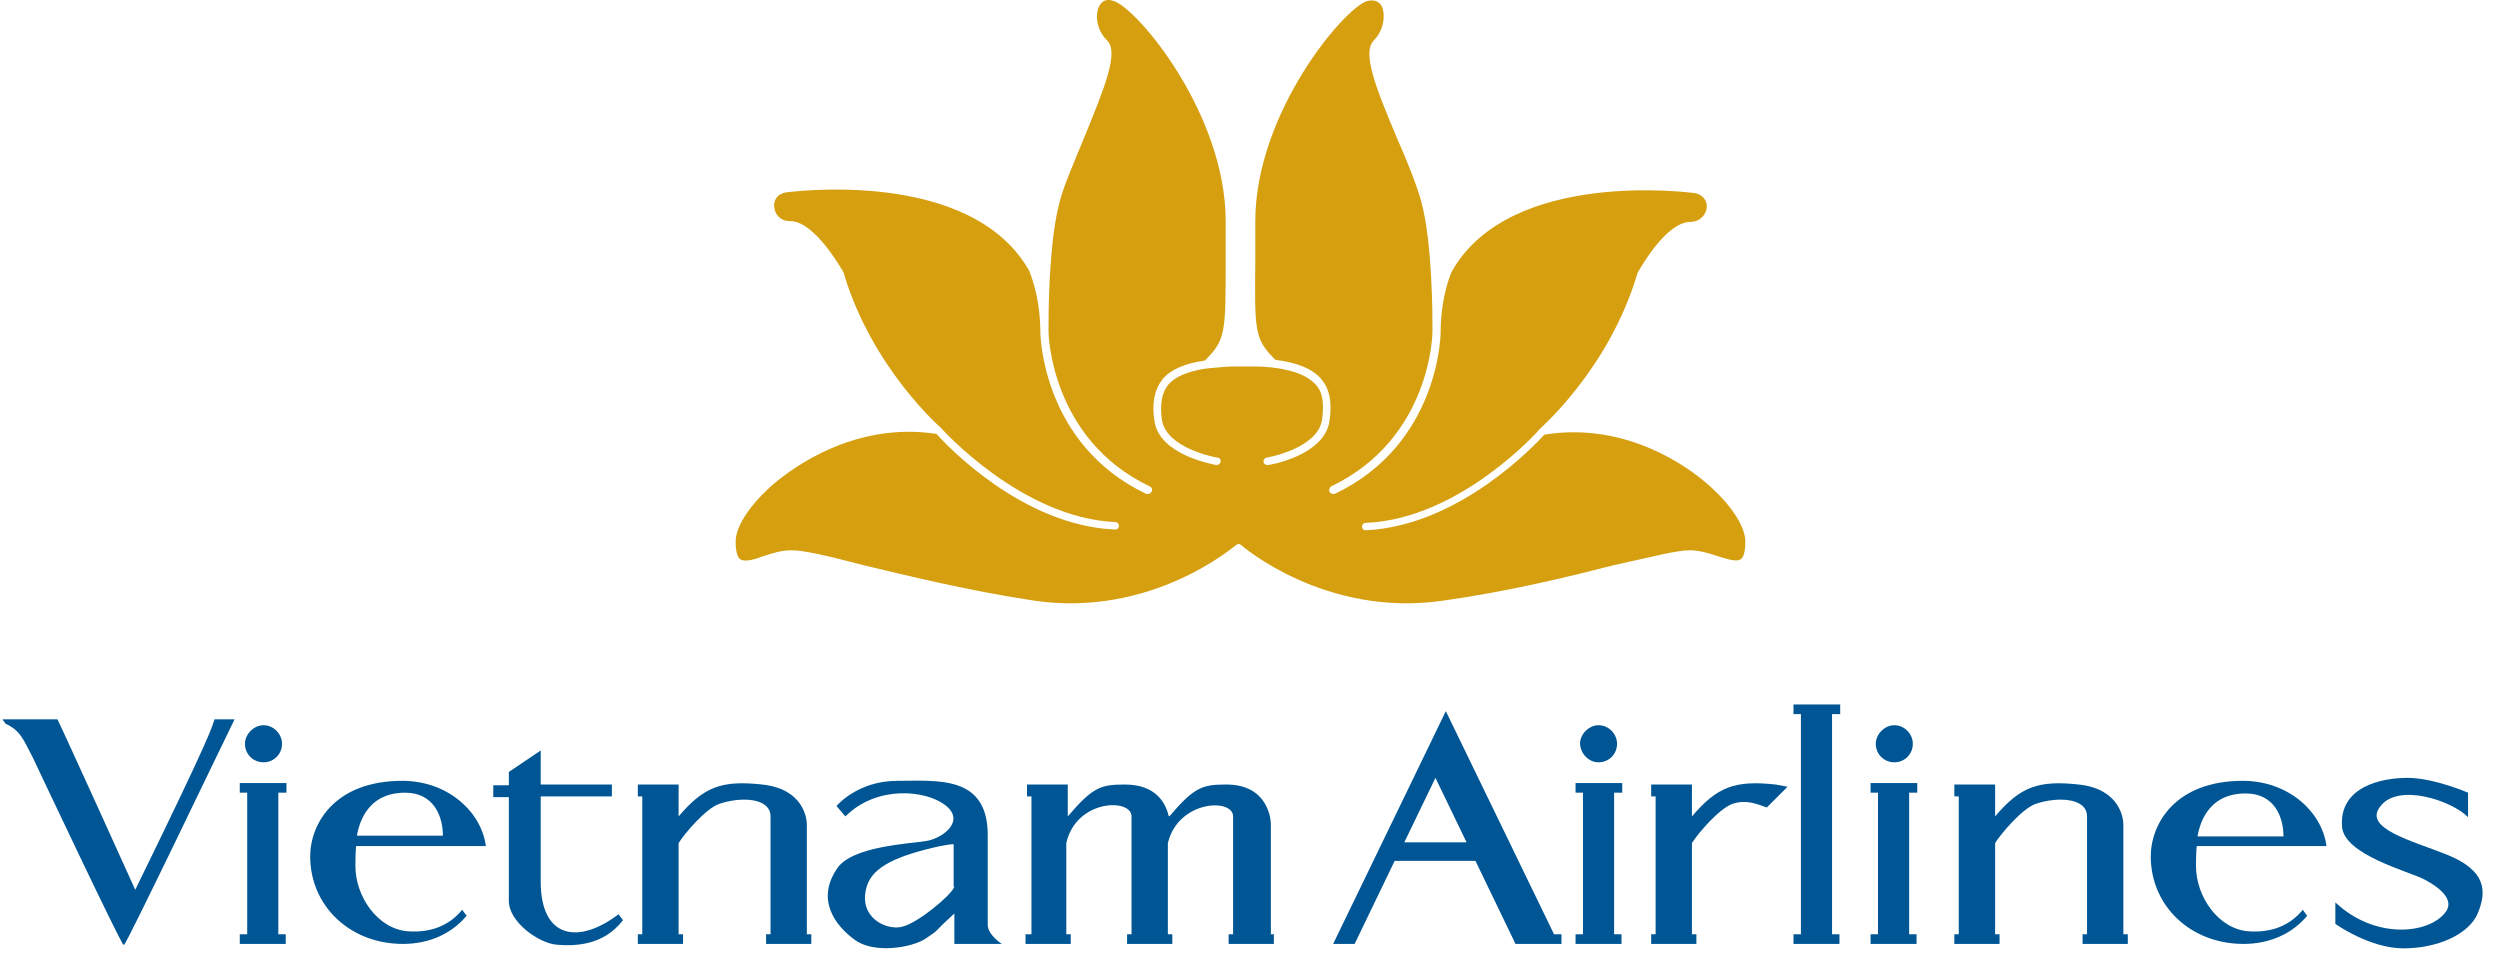 <svg width="90" height="35" viewBox="0 0 90 35" fill="none" xmlns="http://www.w3.org/2000/svg">
<path d="M8.445 25.895C8.151 26.482 4.549 34.008 4.469 34.008H4.442C4.362 34.008 1.186 27.283 1.186 27.283C0.839 26.616 0.733 26.295 0.199 26.055C0.172 26.002 0.092 25.922 0.092 25.895H2.067C2.334 26.429 4.869 32.033 4.869 32.033C7.778 26.082 7.591 26.242 7.724 25.895H8.445Z" fill="#005695"/>
<path d="M16.798 32.967C16.264 33.607 15.463 33.981 14.503 33.981C12.608 33.981 11.167 32.62 11.167 30.832C11.167 29.658 12.047 28.11 14.476 28.11C16.131 28.11 17.331 29.231 17.491 30.458H12.821C12.795 30.725 12.795 30.939 12.795 31.179C12.795 32.273 13.595 33.447 14.689 33.527C15.49 33.581 16.157 33.34 16.637 32.753L16.798 32.967ZM15.944 30.085C15.944 29.391 15.623 28.537 14.583 28.537C13.115 28.537 12.902 29.818 12.848 30.085H15.944Z" fill="#005695"/>
<path d="M83.059 32.967C82.525 33.607 81.725 33.981 80.764 33.981C78.869 33.981 77.428 32.62 77.428 30.832C77.428 29.658 78.309 28.11 80.737 28.11C82.392 28.11 83.593 29.231 83.753 30.458H79.083C79.056 30.725 79.056 30.939 79.056 31.179C79.056 32.273 79.857 33.447 80.951 33.527C81.751 33.581 82.419 33.34 82.899 32.753L83.059 32.967ZM82.205 30.111C82.205 29.418 81.885 28.564 80.844 28.564C79.376 28.564 79.163 29.845 79.109 30.111H82.205Z" fill="#005695"/>
<path d="M9.486 27.443C9.859 27.443 10.153 27.149 10.153 26.776C10.153 26.429 9.859 26.108 9.486 26.108C9.139 26.108 8.819 26.429 8.819 26.776C8.819 27.149 9.112 27.443 9.486 27.443ZM10.313 28.537V28.19H10.046H8.899H8.632V28.537H8.899V33.634H8.632V33.981H10.286V33.634H10.02V28.537H10.313Z" fill="#005695"/>
<path d="M57.547 27.443C57.921 27.443 58.214 27.149 58.214 26.776C58.214 26.429 57.921 26.108 57.547 26.108C57.2 26.108 56.88 26.429 56.88 26.776C56.907 27.149 57.2 27.443 57.547 27.443ZM58.401 28.537V28.19H58.134H56.987H56.72V28.537H56.987V33.634H56.72V33.981H58.374V33.634H58.108V28.537H58.401Z" fill="#005695"/>
<path d="M66.247 25.708V25.361H65.98H64.833H64.566V25.708H64.833V33.634H64.566V33.981H66.22V33.634H65.954V25.708H66.247Z" fill="#005695"/>
<path d="M68.195 27.443C68.569 27.443 68.862 27.149 68.862 26.776C68.862 26.429 68.569 26.108 68.195 26.108C67.848 26.108 67.528 26.429 67.528 26.776C67.528 27.149 67.821 27.443 68.195 27.443ZM69.022 28.537V28.19H68.755H67.608H67.341V28.537H67.608V33.634H67.341V33.981H68.996V33.634H68.729V28.537H69.022Z" fill="#005695"/>
<path d="M22.268 32.913C20.827 34.008 19.466 33.794 19.466 31.739V28.67C19.52 28.67 21.921 28.67 22.028 28.67V28.243H19.466V27.016L18.319 27.79V28.27H17.758V28.697H18.319V28.857C18.319 28.857 18.319 31.633 18.319 32.433C18.319 33.207 19.413 33.954 20.027 34.008C20.667 34.061 21.708 34.061 22.428 33.127L22.268 32.913Z" fill="#005695"/>
<path d="M29.047 33.634C29.047 33.634 29.047 29.924 29.047 29.684C29.047 29.444 28.913 28.403 27.445 28.243C25.978 28.083 25.337 28.323 24.43 29.391V28.67V28.243H23.122H22.962V28.67H23.122V33.634H22.962V33.981H23.122H24.43H24.59V33.634H24.43V30.351C24.643 30.005 25.417 29.097 25.898 28.937C26.698 28.67 27.739 28.724 27.739 29.391C27.739 30.058 27.739 33.634 27.739 33.634H27.579V33.981H27.739H29.047H29.207V33.634H29.047Z" fill="#005695"/>
<path d="M76.441 33.634C76.441 33.634 76.441 29.924 76.441 29.684C76.441 29.444 76.307 28.403 74.84 28.243C73.372 28.083 72.731 28.323 71.824 29.391V28.67V28.243H70.516H70.356V28.67H70.516V33.634H70.356V33.981H70.516H71.824H71.984V33.634H71.824V30.351C72.038 30.005 72.811 29.097 73.292 28.937C74.092 28.67 75.133 28.724 75.133 29.391C75.133 30.058 75.133 33.634 75.133 33.634H74.973V33.981H75.133H76.441H76.601V33.634H76.441Z" fill="#005695"/>
<path d="M45.752 33.634C45.752 33.634 45.752 29.925 45.752 29.684C45.752 29.444 45.619 28.243 44.151 28.243C43.297 28.243 43.003 28.323 42.096 29.391L42.069 29.364C41.963 28.911 41.616 28.243 40.495 28.243C39.641 28.243 39.347 28.323 38.44 29.391V28.67V28.243H37.132H36.972V28.67H37.132V33.634H36.919V33.981H37.079H38.387H38.547V33.634H38.387V30.352C38.734 28.777 40.735 28.724 40.735 29.391C40.735 30.058 40.735 33.634 40.735 33.634H40.575V33.981H40.735H42.043H42.203V33.634H42.043C42.043 33.634 42.043 33.607 42.043 33.581C42.043 33.287 42.043 31.366 42.043 30.352C42.416 28.804 44.391 28.724 44.391 29.391C44.391 30.058 44.391 33.634 44.391 33.634H44.231V33.981H44.391H45.699H45.859V33.634H45.752Z" fill="#005695"/>
<path d="M35.558 33.287C35.558 32.913 35.558 32.22 35.558 30.058C35.558 27.896 33.743 28.11 32.302 28.11C30.861 28.11 30.114 29.017 30.114 29.017L30.434 29.391C31.555 28.27 33.316 28.43 34.037 28.991C34.758 29.551 33.957 30.165 33.37 30.271C32.756 30.378 30.675 30.458 30.141 31.259C29.367 32.38 30.061 33.314 30.755 33.821C31.448 34.355 32.836 34.114 33.316 33.794C33.904 33.394 33.477 33.687 34.357 32.887V33.981H36.065C36.065 33.981 35.558 33.661 35.558 33.287ZM34.357 31.926C34.251 32.22 33.05 33.234 32.462 33.367C31.902 33.501 30.861 33.02 31.208 31.899C31.422 31.206 32.276 30.805 33.85 30.458C34.384 30.352 34.331 30.405 34.331 30.405V31.926H34.357Z" fill="#005695"/>
<path d="M63.925 28.243C62.457 28.083 61.817 28.323 60.91 29.391V28.67V28.243H59.602H59.442V28.67H59.602V33.634H59.442V33.981H59.602H60.91H61.07V33.634H60.91V30.351C61.123 30.005 61.897 29.097 62.377 28.937C62.858 28.777 63.231 28.937 63.605 29.07L64.352 28.323C64.219 28.297 64.085 28.27 63.925 28.243Z" fill="#005695"/>
<path d="M55.946 33.634L52.05 25.601L47.993 33.981H48.767L50.208 30.992H53.117L54.558 33.981H56.106H56.213V33.634H55.946ZM50.555 30.325L51.676 28.003L52.797 30.325H50.555Z" fill="#005695"/>
<path d="M88.85 29.417V28.537C88.85 28.537 87.622 28.003 86.662 28.003C85.728 28.003 84.206 28.323 84.313 29.764C84.393 30.778 86.715 31.366 87.275 31.659C87.836 31.953 88.396 32.406 88.022 32.86C87.409 33.634 85.487 33.821 84.073 32.486V33.26C84.073 33.26 85.3 34.141 86.528 34.141C87.756 34.141 88.876 33.634 89.197 32.887C89.517 32.113 89.544 31.339 88.049 30.752C86.848 30.271 85.034 29.818 85.701 29.017C86.341 28.19 88.236 28.804 88.85 29.417Z" fill="#005695"/>
<path d="M60.829 19.81C61.176 19.81 61.523 19.917 61.843 20.024C62.19 20.131 62.511 20.237 62.671 20.131C62.777 20.05 62.831 19.837 62.831 19.49C62.831 18.93 62.27 18.102 61.416 17.382C60.803 16.848 58.561 15.167 55.599 15.647C55.252 16.021 52.53 18.93 49.167 19.09C49.087 19.09 49.034 19.037 49.034 18.956C49.034 18.876 49.087 18.823 49.167 18.823C52.557 18.69 55.412 15.487 55.439 15.434C55.465 15.407 57.92 13.272 58.935 9.883V9.856C59.041 9.67 59.975 7.988 60.856 7.988C61.203 7.988 61.416 7.722 61.443 7.481C61.47 7.268 61.336 7.001 60.989 6.948C60.936 6.948 54.371 6.04 52.263 9.776C52.263 9.776 51.889 10.577 51.863 11.858C51.863 11.911 51.863 11.965 51.863 11.965C51.863 12.045 51.809 15.994 48.047 17.782C48.02 17.782 48.02 17.782 47.993 17.782C47.94 17.782 47.887 17.756 47.86 17.702C47.833 17.649 47.86 17.569 47.913 17.515C51.542 15.781 51.569 11.965 51.569 11.938C51.569 11.911 51.569 11.885 51.569 11.858C51.569 11.351 51.569 8.762 51.169 7.268C51.009 6.681 50.689 5.88 50.315 5.026C49.488 3.078 49.034 1.877 49.461 1.45C49.835 1.077 49.888 0.49 49.728 0.196C49.621 0.036 49.461 -0.017 49.221 0.036C48.394 0.276 45.191 4.066 45.191 7.962C45.191 8.495 45.191 8.976 45.191 9.376C45.165 11.965 45.165 12.205 45.912 12.952C46.712 13.059 47.246 13.272 47.566 13.646C47.86 13.993 47.967 14.473 47.86 15.167C47.673 16.395 45.725 16.741 45.645 16.741C45.565 16.741 45.511 16.715 45.485 16.635C45.485 16.555 45.511 16.501 45.592 16.475C45.618 16.475 47.433 16.154 47.593 15.114C47.673 14.527 47.62 14.1 47.353 13.833C47.086 13.539 46.632 13.352 45.938 13.246C45.858 13.246 45.778 13.219 45.672 13.219C45.431 13.192 45.191 13.192 44.898 13.192H44.524C44.204 13.192 43.91 13.219 43.644 13.246C43.563 13.246 43.457 13.272 43.377 13.272C42.736 13.379 42.309 13.566 42.069 13.833C41.829 14.126 41.749 14.527 41.829 15.114C41.989 16.154 43.804 16.475 43.83 16.475C43.91 16.475 43.964 16.555 43.937 16.635C43.937 16.688 43.857 16.741 43.804 16.741H43.777C43.697 16.715 41.749 16.395 41.562 15.167C41.455 14.5 41.562 14.02 41.855 13.646C42.149 13.299 42.656 13.085 43.377 12.979C44.124 12.232 44.124 11.991 44.124 9.376C44.124 8.976 44.124 8.495 44.124 7.962C44.124 4.092 40.948 0.303 40.094 0.036C39.854 -0.044 39.694 0.009 39.587 0.196C39.4 0.49 39.48 1.103 39.854 1.45C40.281 1.877 39.801 3.078 39 5.026C38.653 5.88 38.306 6.654 38.146 7.268C37.746 8.762 37.746 11.351 37.746 11.858C37.746 11.885 37.746 11.911 37.746 11.938C37.746 11.965 37.799 15.807 41.402 17.515C41.455 17.542 41.509 17.622 41.455 17.702C41.428 17.756 41.375 17.782 41.322 17.782C41.295 17.782 41.295 17.782 41.268 17.782C37.506 15.994 37.452 12.018 37.452 11.965C37.452 11.965 37.452 11.911 37.452 11.858C37.426 10.55 37.052 9.776 37.052 9.75C34.944 6.014 28.406 6.921 28.326 6.921C27.952 6.974 27.845 7.241 27.872 7.455C27.899 7.722 28.085 7.962 28.459 7.962C29.313 7.962 30.274 9.643 30.381 9.83V9.856C31.395 13.246 33.85 15.38 33.876 15.407C33.903 15.434 36.758 18.636 40.148 18.796C40.228 18.796 40.281 18.85 40.281 18.93C40.281 19.01 40.228 19.063 40.148 19.063C36.812 18.93 34.063 16.021 33.716 15.621C30.781 15.167 28.539 16.848 27.899 17.382C27.045 18.102 26.484 18.93 26.484 19.49C26.484 19.837 26.538 20.05 26.645 20.131C26.805 20.237 27.125 20.157 27.472 20.024C27.792 19.917 28.139 19.81 28.486 19.81C28.966 19.81 29.847 20.024 31.074 20.344C32.649 20.718 34.784 21.251 37.239 21.625C41.482 22.239 44.444 19.65 44.497 19.624C44.551 19.57 44.631 19.57 44.684 19.624C44.711 19.65 47.7 22.239 51.943 21.625C54.398 21.278 56.533 20.744 58.107 20.344C59.468 20.05 60.349 19.81 60.829 19.81Z" fill="#D59F0F"/>
</svg>

